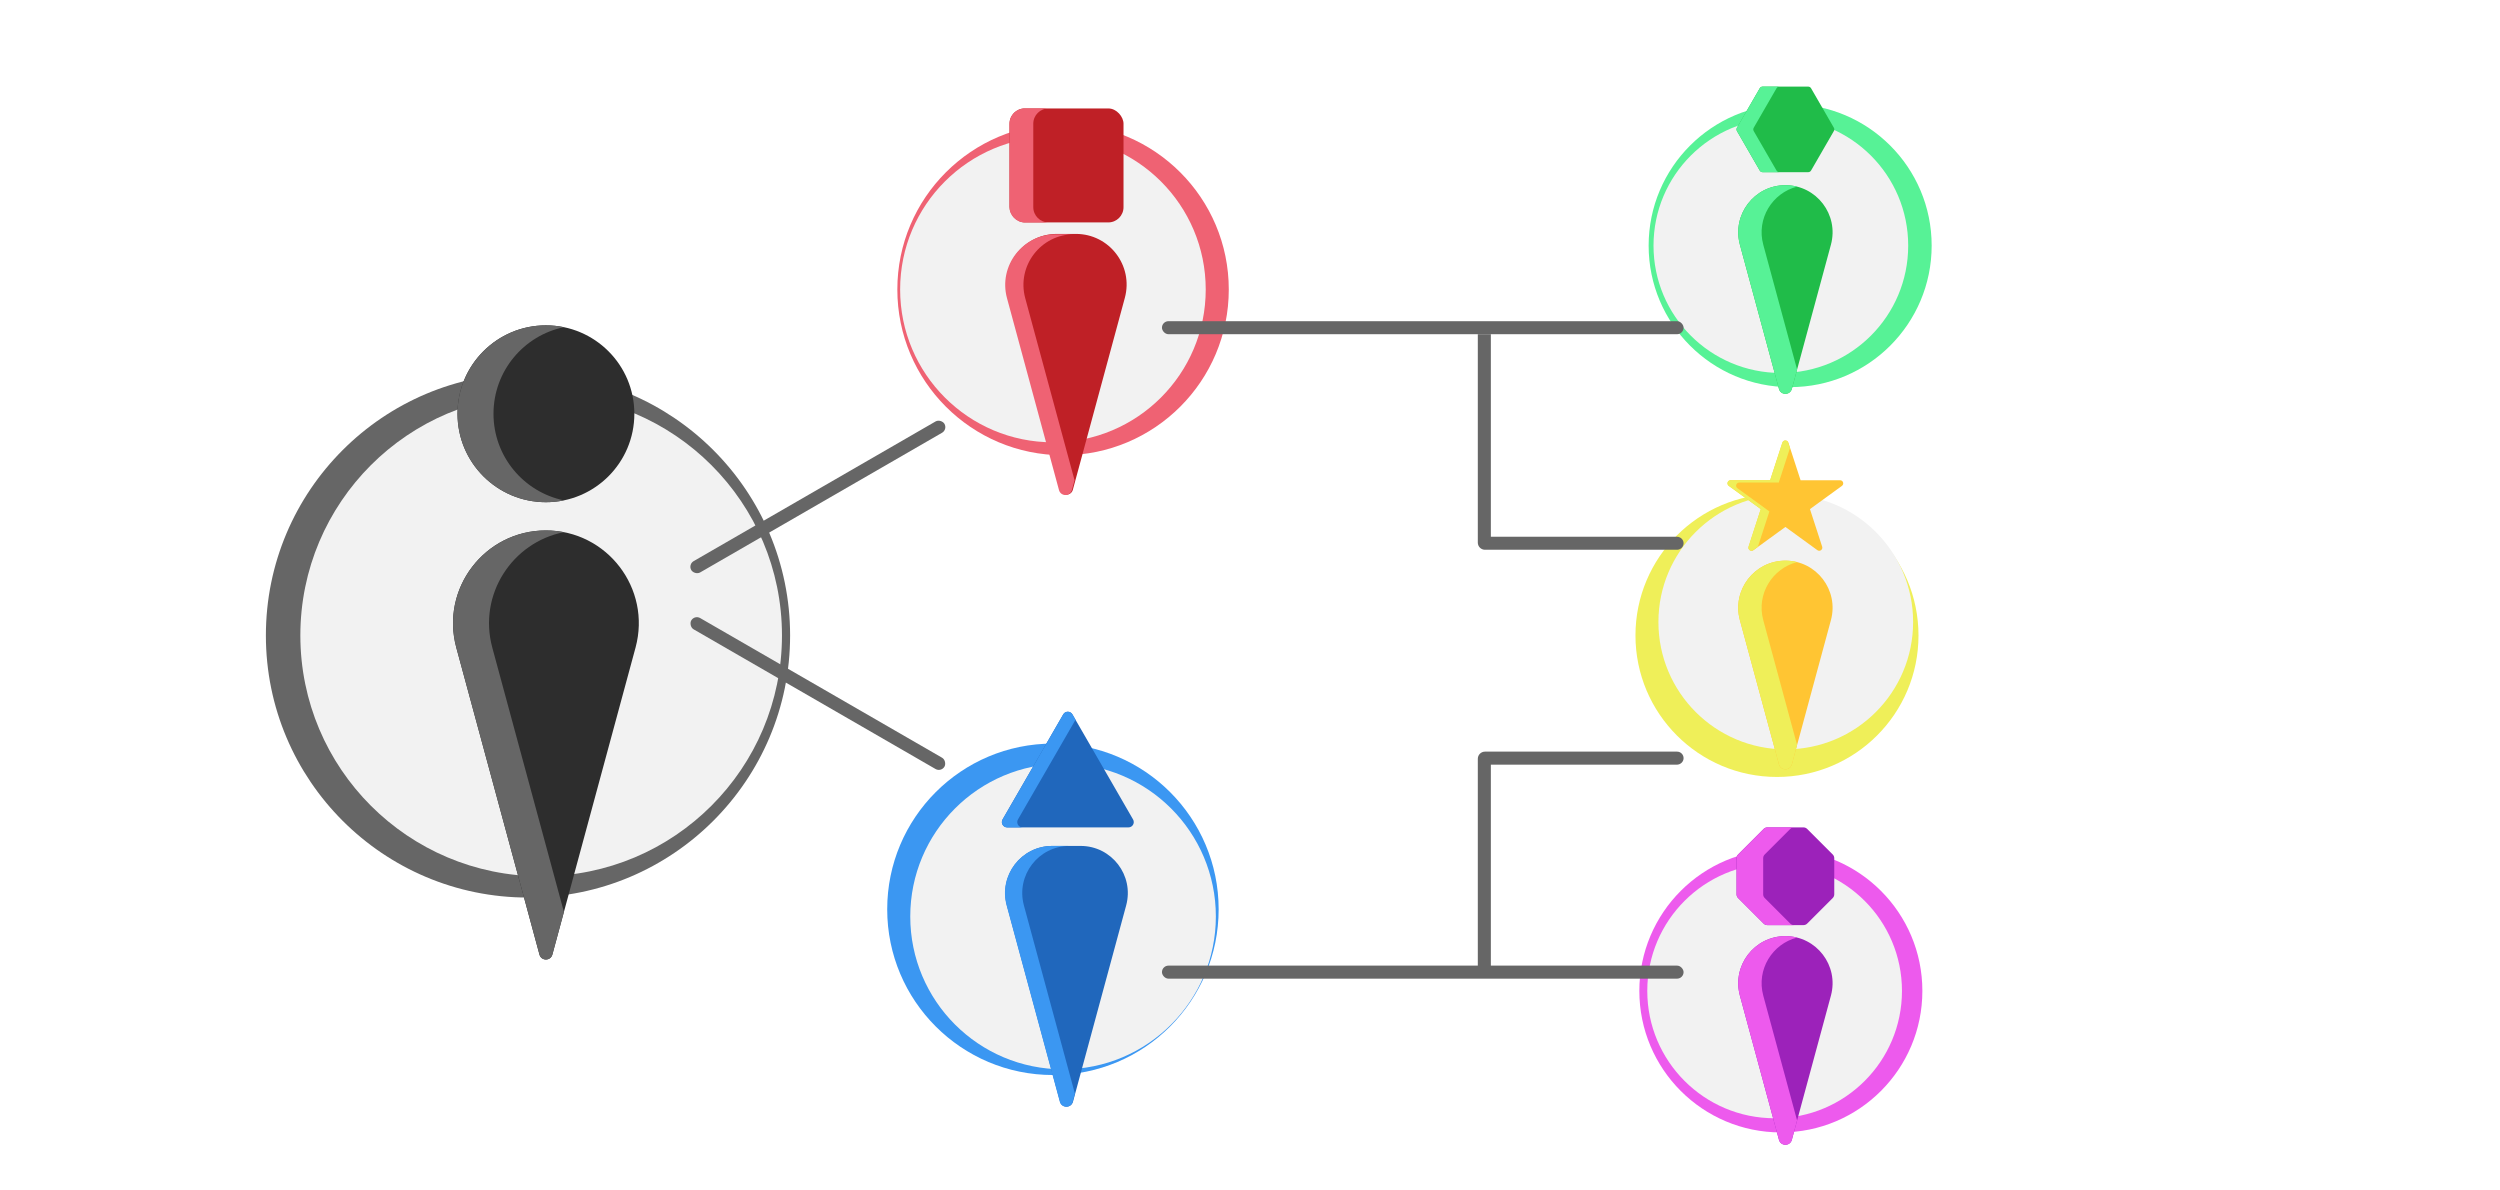 <?xml version="1.0" encoding="UTF-8"?>
<svg id="Layer_4" data-name="Layer 4" xmlns="http://www.w3.org/2000/svg" xmlns:xlink="http://www.w3.org/1999/xlink" viewBox="0 0 4200 2000">
  <defs>
    <style>
      .cls-1 {
        fill: #bf2026;
      }

      .cls-2 {
        filter: url(#drop-shadow-14);
      }

      .cls-2, .cls-3, .cls-4, .cls-5, .cls-6, .cls-7 {
        fill: #f2f2f2;
      }

      .cls-8 {
        fill: #20bc49;
      }

      .cls-9 {
        filter: url(#drop-shadow-22);
      }

      .cls-10 {
        fill: #9c22ba;
      }

      .cls-11 {
        filter: url(#drop-shadow-12);
      }

      .cls-11, .cls-12 {
        fill: #efef59;
      }

      .cls-13 {
        filter: url(#drop-shadow-10);
      }

      .cls-13, .cls-14 {
        fill: #3b97f2;
      }

      .cls-15 {
        filter: url(#drop-shadow-8);
      }

      .cls-15, .cls-16 {
        fill: #666;
      }

      .cls-17, .cls-18 {
        fill: #57f296;
      }

      .cls-19 {
        fill: #2d2d2d;
      }

      .cls-20 {
        filter: url(#drop-shadow-21);
      }

      .cls-3 {
        filter: url(#drop-shadow-18);
      }

      .cls-21 {
        fill: #ffc533;
      }

      .cls-4 {
        filter: url(#drop-shadow-19);
      }

      .cls-5 {
        filter: url(#drop-shadow-16);
      }

      .cls-22 {
        filter: url(#drop-shadow-13);
      }

      .cls-22, .cls-23 {
        fill: #ed5aed;
      }

      .cls-24 {
        filter: url(#drop-shadow-25);
      }

      .cls-25 {
        filter: url(#drop-shadow-24);
      }

      .cls-18 {
        filter: url(#drop-shadow-11);
      }

      .cls-26 {
        filter: url(#drop-shadow-23);
      }

      .cls-27 {
        filter: url(#drop-shadow-20);
      }

      .cls-6 {
        filter: url(#drop-shadow-15);
      }

      .cls-28, .cls-29 {
        fill: #ef6273;
      }

      .cls-30 {
        fill: #2067bc;
      }

      .cls-7 {
        filter: url(#drop-shadow-17);
      }

      .cls-29 {
        filter: url(#drop-shadow-9);
      }
    </style>
    <filter id="drop-shadow-8" x="431.55" y="611.98" width="911" height="911" filterUnits="userSpaceOnUse">
      <feOffset dx="-1" dy="7"/>
      <feGaussianBlur result="blur" stdDeviation="5"/>
      <feFlood flood-color="#000" flood-opacity=".75"/>
      <feComposite in2="blur" operator="in"/>
      <feComposite in="SourceGraphic"/>
    </filter>
    <filter id="drop-shadow-9" x="1491.82" y="192.65" width="588" height="588" filterUnits="userSpaceOnUse">
      <feOffset dx="-1" dy="7"/>
      <feGaussianBlur result="blur-2" stdDeviation="5"/>
      <feFlood flood-color="#000" flood-opacity=".75"/>
      <feComposite in2="blur-2" operator="in"/>
      <feComposite in="SourceGraphic"/>
    </filter>
    <filter id="drop-shadow-10" x="1475" y="1233.65" width="588" height="588" filterUnits="userSpaceOnUse">
      <feOffset dx="-1" dy="7"/>
      <feGaussianBlur result="blur-3" stdDeviation="5"/>
      <feFlood flood-color="#000" flood-opacity=".75"/>
      <feComposite in2="blur-3" operator="in"/>
      <feComposite in="SourceGraphic"/>
    </filter>
    <filter id="drop-shadow-11" x="2754" y="159.65" width="507" height="506" filterUnits="userSpaceOnUse">
      <feOffset dx="-1" dy="7"/>
      <feGaussianBlur result="blur-4" stdDeviation="5"/>
      <feFlood flood-color="#000" flood-opacity=".75"/>
      <feComposite in2="blur-4" operator="in"/>
      <feComposite in="SourceGraphic"/>
    </filter>
    <filter id="drop-shadow-12" x="2732" y="814.65" width="507" height="506" filterUnits="userSpaceOnUse">
      <feOffset dx="-1" dy="7"/>
      <feGaussianBlur result="blur-5" stdDeviation="5"/>
      <feFlood flood-color="#000" flood-opacity=".75"/>
      <feComposite in2="blur-5" operator="in"/>
      <feComposite in="SourceGraphic"/>
    </filter>
    <filter id="drop-shadow-13" x="2739" y="1411.65" width="506" height="506" filterUnits="userSpaceOnUse">
      <feOffset dx="-1" dy="7"/>
      <feGaussianBlur result="blur-6" stdDeviation="5"/>
      <feFlood flood-color="#000" flood-opacity=".75"/>
      <feComposite in2="blur-6" operator="in"/>
      <feComposite in="SourceGraphic"/>
    </filter>
    <filter id="drop-shadow-14" x="1497" y="214.65" width="544" height="544" filterUnits="userSpaceOnUse">
      <feOffset dx="-1" dy="7"/>
      <feGaussianBlur result="blur-7" stdDeviation="5"/>
      <feFlood flood-color="#000" flood-opacity=".75"/>
      <feComposite in2="blur-7" operator="in"/>
      <feComposite in="SourceGraphic"/>
    </filter>
    <filter id="drop-shadow-15" x="489.13" y="647.25" width="840" height="840" filterUnits="userSpaceOnUse">
      <feOffset dx="-1" dy="7"/>
      <feGaussianBlur result="blur-8" stdDeviation="5"/>
      <feFlood flood-color="#000" flood-opacity=".75"/>
      <feComposite in2="blur-8" operator="in"/>
      <feComposite in="SourceGraphic"/>
    </filter>
    <filter id="drop-shadow-16" x="1514.01" y="1268" width="544" height="544" filterUnits="userSpaceOnUse">
      <feOffset dx="-1" dy="7"/>
      <feGaussianBlur result="blur-9" stdDeviation="5"/>
      <feFlood flood-color="#000" flood-opacity=".75"/>
      <feComposite in2="blur-9" operator="in"/>
      <feComposite in="SourceGraphic"/>
    </filter>
    <filter id="drop-shadow-17" x="2751.76" y="1434.88" width="459" height="459" filterUnits="userSpaceOnUse">
      <feOffset dx="-1" dy="7"/>
      <feGaussianBlur result="blur-10" stdDeviation="5"/>
      <feFlood flood-color="#000" flood-opacity=".75"/>
      <feComposite in2="blur-10" operator="in"/>
      <feComposite in="SourceGraphic"/>
    </filter>
    <filter id="drop-shadow-18" x="2770.48" y="815.14" width="459" height="459" filterUnits="userSpaceOnUse">
      <feOffset dx="-1" dy="7"/>
      <feGaussianBlur result="blur-11" stdDeviation="5"/>
      <feFlood flood-color="#000" flood-opacity=".75"/>
      <feComposite in2="blur-11" operator="in"/>
      <feComposite in="SourceGraphic"/>
    </filter>
    <filter id="drop-shadow-19" x="2762.23" y="182.79" width="459" height="459" filterUnits="userSpaceOnUse">
      <feOffset dx="-1" dy="7"/>
      <feGaussianBlur result="blur-12" stdDeviation="5"/>
      <feFlood flood-color="#000" flood-opacity=".75"/>
      <feComposite in2="blur-12" operator="in"/>
      <feComposite in="SourceGraphic"/>
    </filter>
    <filter id="drop-shadow-20" x="746" y="530.65" width="343" height="1097" filterUnits="userSpaceOnUse">
      <feOffset dx="7" dy="7"/>
      <feGaussianBlur result="blur-13" stdDeviation="5"/>
      <feFlood flood-color="#000" flood-opacity=".5"/>
      <feComposite in2="blur-13" operator="in"/>
      <feComposite in="SourceGraphic"/>
    </filter>
    <filter id="drop-shadow-21" x="1673" y="166.65" width="235" height="680" filterUnits="userSpaceOnUse">
      <feOffset dx="7" dy="7"/>
      <feGaussianBlur result="blur-14" stdDeviation="5"/>
      <feFlood flood-color="#000" flood-opacity=".5"/>
      <feComposite in2="blur-14" operator="in"/>
      <feComposite in="SourceGraphic"/>
    </filter>
    <filter id="drop-shadow-22" x="1668" y="1180.65" width="252" height="694" filterUnits="userSpaceOnUse">
      <feOffset dx="7" dy="7"/>
      <feGaussianBlur result="blur-15" stdDeviation="5"/>
      <feFlood flood-color="#000" flood-opacity=".5"/>
      <feComposite in2="blur-15" operator="in"/>
      <feComposite in="SourceGraphic"/>
    </filter>
    <filter id="drop-shadow-23" x="2887" y="724.65" width="225" height="583" filterUnits="userSpaceOnUse">
      <feOffset dx="7" dy="7"/>
      <feGaussianBlur result="blur-16" stdDeviation="5"/>
      <feFlood flood-color="#000" flood-opacity=".5"/>
      <feComposite in2="blur-16" operator="in"/>
      <feComposite in="SourceGraphic"/>
    </filter>
    <filter id="drop-shadow-24" x="2902" y="129.65" width="195" height="547" filterUnits="userSpaceOnUse">
      <feOffset dx="7" dy="7"/>
      <feGaussianBlur result="blur-17" stdDeviation="5"/>
      <feFlood flood-color="#000" flood-opacity=".5"/>
      <feComposite in2="blur-17" operator="in"/>
      <feComposite in="SourceGraphic"/>
    </filter>
    <filter id="drop-shadow-25" x="2902" y="1374.65" width="195" height="564" filterUnits="userSpaceOnUse">
      <feOffset dx="7" dy="7"/>
      <feGaussianBlur result="blur-18" stdDeviation="5"/>
      <feFlood flood-color="#000" flood-opacity=".5"/>
      <feComposite in2="blur-18" operator="in"/>
      <feComposite in="SourceGraphic"/>
    </filter>
  </defs>
  <circle class="cls-15" cx="888.03" cy="1060.55" r="440.35"/>
  <circle class="cls-29" cx="1786.94" cy="479.37" r="278.41"/>
  <circle class="cls-13" cx="1769.92" cy="1520.63" r="278.41"/>
  <circle class="cls-18" cx="3008.45" cy="405.64" r="237.74"/>
  <circle class="cls-11" cx="2986.33" cy="1060.55" r="237.74"/>
  <circle class="cls-22" cx="2992.84" cy="1657.73" r="237.74"/>
  <circle class="cls-2" cx="1769.92" cy="479.37" r="256.7"/>
  <circle class="cls-6" cx="910.15" cy="1060.55" r="404.56"/>
  <circle class="cls-5" cx="1786.94" cy="1532.72" r="256.7"/>
  <circle class="cls-7" cx="2982.37" cy="1657.73" r="213.94"/>
  <circle class="cls-3" cx="3001.09" cy="1037.99" r="213.94"/>
  <circle class="cls-4" cx="2992.84" cy="405.64" r="213.94"/>
  <g class="cls-27">
    <circle class="cls-19" cx="910.15" cy="688.14" r="148.56"/>
    <path class="cls-19" d="M920.98,1596.69l139.74-515.76c26.87-99.18-47.82-196.8-150.58-196.8h0c-102.76,0-177.45,97.62-150.58,196.8l139.74,515.76c2.99,11.05,18.68,11.05,21.67,0Z"/>
    <g>
      <path class="cls-16" d="M822.07,688.14c0-71.69,50.77-131.51,118.32-145.48-9.76-2.02-19.88-3.08-30.24-3.08-82.05,0-148.56,66.51-148.56,148.56s66.51,148.56,148.56,148.56c10.36,0,20.48-1.06,30.24-3.08-67.55-13.97-118.32-73.79-118.32-145.48Z"/>
      <path class="cls-16" d="M820.05,1080.93c-24.15-89.15,33.75-177.02,120.34-193.89-9.74-1.9-19.85-2.91-30.24-2.91h0c-102.76,0-177.45,97.62-150.58,196.8l139.74,515.76c3,11.05,18.68,11.05,21.67,0l19.4-71.62-120.34-444.14Z"/>
    </g>
  </g>
  <g>
    <rect class="cls-16" x="1952.09" y="539.58" width="876.32" height="21.91" rx="10.96" ry="10.96"/>
    <path class="cls-16" d="M2817.1,901.68h-312.46s0-340.19,0-340.19h-21.91v350.08c0,6.64,5.38,12.02,12.02,12.02h322.72c6.12,0,11.07-5.02,10.95-11.16-.11-6.03-5.29-10.75-11.32-10.75Z"/>
  </g>
  <g>
    <rect class="cls-16" x="1952.09" y="1622.24" width="876.32" height="21.91" rx="10.96" ry="10.96"/>
    <path class="cls-16" d="M2817.1,1284.66h-312.46s0,340.19,0,340.19h-21.91v-350.08c0-6.64,5.38-12.02,12.02-12.02h322.72c6.12,0,11.07,5.02,10.95,11.16-.11,6.03-5.29,10.75-11.32,10.75Z"/>
  </g>
  <g class="cls-20">
    <path class="cls-1" d="M1795.39,815.76l87.34-322.37c14.67-54.14-26.1-107.42-82.19-107.42h-31.98c-56.09,0-96.86,53.28-82.19,107.42l87.34,322.37c2.99,11.05,18.68,11.05,21.67,0Z"/>
    <path class="cls-28" d="M1715.4,493.96c-14.67-54.14,26.1-107.42,82.19-107.42h-30.64c-56.09,0-96.86,53.28-82.19,107.42l87.34,322.37c3,11.05,18.68,11.05,21.67,0l4.48-16.55-82.86-305.82Z"/>
    <rect class="cls-1" x="1689.01" y="175.17" width="191.5" height="191.5" rx="25.63" ry="25.63"/>
    <path class="cls-28" d="M1728.92,341.04v-140.23c0-14.16,11.48-25.63,25.63-25.63h-39.91c-14.16,0-25.63,11.48-25.63,25.63v140.23c0,14.16,11.48,25.63,25.63,25.63h39.91c-14.16,0-25.63-11.48-25.63-25.63Z"/>
  </g>
  <g class="cls-9">
    <path class="cls-30" d="M1795.59,1843.95l89.37-329.83c13.65-50.38-24.29-99.96-76.48-99.96h-47.45c-52.19,0-90.13,49.58-76.48,99.96l89.37,329.83c2.99,11.05,18.68,11.05,21.67,0Z"/>
    <path class="cls-14" d="M1713.17,1514.12c-13.65-50.38,24.29-99.96,76.48-99.96h-29.05c-52.19,0-90.13,49.58-76.48,99.96l89.37,329.83c3,11.05,18.68,11.05,21.67,0l3.69-13.61-85.68-316.22Z"/>
    <path class="cls-30" d="M1779.21,1193.17l-101.89,176.48c-3.43,5.95.86,13.38,7.72,13.38h203.78c6.87,0,11.16-7.43,7.72-13.38l-101.89-176.48c-3.43-5.95-12.02-5.95-15.45,0Z"/>
    <path class="cls-14" d="M1703.18,1369.65l96.7-167.49-5.19-8.99c-3.43-5.95-12.02-5.95-15.45,0l-101.89,176.48c-3.43,5.95.86,13.38,7.73,13.38h25.83c-6.87,0-11.16-7.43-7.73-13.38Z"/>
  </g>
  <g class="cls-26">
    <path class="cls-21" d="M3003.32,1277.12l65.64-242.28c13.65-50.38-24.29-99.96-76.48-99.96h0c-52.19,0-90.13,49.58-76.48,99.96l65.64,242.28c2.99,11.05,18.68,11.05,21.67,0Z"/>
    <path class="cls-12" d="M2955.29,1034.85c-11.87-43.79,15.26-86.98,56.83-97.52-6.25-1.58-12.82-2.44-19.64-2.44h0c-52.19,0-90.13,49.58-76.48,99.96l65.64,242.28c3,11.05,18.68,11.05,21.67,0l8.81-32.51-56.83-209.76Z"/>
    <path class="cls-21" d="M2997.45,736.64l20.53,63.17h66.42c5.06,0,7.16,6.47,3.07,9.44l-53.74,39.04,20.53,63.17c1.56,4.81-3.94,8.81-8.03,5.84l-53.74-39.04-53.74,39.04c-4.09,2.97-9.59-1.03-8.03-5.84l20.53-63.17-53.74-39.04c-4.09-2.97-1.99-9.44,3.07-9.44h66.42s20.53-63.17,20.53-63.17c1.56-4.81,8.37-4.81,9.93,0Z"/>
    <path class="cls-12" d="M2965.57,852.18l-53.74-39.04c-4.09-2.97-1.99-9.44,3.07-9.44h66.42l18.82-57.94-2.98-9.17c-1.56-4.81-8.37-4.81-9.93,0l-20.53,63.17h-66.42c-5.06,0-7.16,6.47-3.07,9.44l53.74,39.04-20.53,63.17c-1.56,4.81,3.94,8.81,8.03,5.84l7.8-5.67,19.3-59.4Z"/>
  </g>
  <g class="cls-25">
    <path class="cls-8" d="M3003.32,646.34l65.64-242.28c13.65-50.38-24.29-99.96-76.48-99.96h0c-52.19,0-90.13,49.58-76.48,99.96l65.64,242.28c2.99,11.05,18.68,11.05,21.67,0Z"/>
    <path class="cls-17" d="M2955.29,404.07c-11.87-43.79,15.26-86.98,56.83-97.52-6.25-1.58-12.82-2.44-19.64-2.44h0c-52.19,0-90.13,49.58-76.48,99.96l65.64,242.28c3,11.05,18.68,11.05,21.67,0l8.81-32.51-56.83-209.76Z"/>
    <path class="cls-8" d="M3030.77,138.5h-76.57c-1.99,0-3.83,1.06-4.83,2.79l-38.29,66.31c-1,1.72-1,3.85,0,5.57l38.29,66.31c1,1.72,2.84,2.79,4.83,2.79h76.57c1.99,0,3.83-1.06,4.83-2.79l38.29-66.31c1-1.72,1-3.85,0-5.57l-38.29-66.31c-1-1.72-2.84-2.79-4.83-2.79Z"/>
    <path class="cls-17" d="M2977.54,279.49l-38.29-66.31c-1-1.72-1-3.85,0-5.57l38.29-66.31c1-1.72,2.83-2.79,4.83-2.79h-28.17c-1.99,0-3.83,1.06-4.83,2.79l-38.29,66.31c-1,1.72-1,3.85,0,5.57l38.29,66.31c1,1.72,2.83,2.79,4.83,2.79h28.17c-1.99,0-3.83-1.06-4.83-2.79Z"/>
  </g>
  <g class="cls-24">
    <path class="cls-10" d="M3003.32,1907.91l65.64-242.28c13.65-50.38-24.29-99.96-76.48-99.96h0c-52.19,0-90.13,49.58-76.48,99.96l65.64,242.28c2.99,11.05,18.68,11.05,21.67,0Z"/>
    <path class="cls-23" d="M2955.29,1665.63c-11.87-43.79,15.26-86.98,56.83-97.52-6.25-1.58-12.82-2.44-19.64-2.44h0c-52.19,0-90.13,49.58-76.48,99.96l65.64,242.28c3,11.05,18.68,11.05,21.67,0l8.81-32.51-56.83-209.76Z"/>
    <path class="cls-10" d="M3022.87,1383.03h-60.78c-2.31,0-4.53.92-6.16,2.55l-42.98,42.98c-1.63,1.63-2.55,3.85-2.55,6.16v60.78c0,2.31.92,4.53,2.55,6.16l42.98,42.98c1.63,1.63,3.85,2.55,6.16,2.55h60.78c2.31,0,4.53-.92,6.16-2.55l42.98-42.98c1.63-1.63,2.55-3.85,2.55-6.16v-60.78c0-2.31-.92-4.53-2.55-6.16l-42.98-42.98c-1.63-1.63-3.85-2.55-6.16-2.55Z"/>
    <path class="cls-23" d="M2957.68,1501.66c-1.63-1.63-2.55-3.85-2.55-6.16v-60.78c0-2.31.92-4.53,2.55-6.16l42.98-42.98c1.63-1.63,3.85-2.55,6.16-2.55h-44.61c-2.31,0-4.53.92-6.16,2.55l-42.98,42.98c-1.63,1.63-2.55,3.85-2.55,6.16v60.78c0,2.31.92,4.53,2.55,6.16l42.98,42.98c1.63,1.63,3.85,2.55,6.16,2.55h44.61c-2.31,0-4.53-.92-6.16-2.55l-42.98-42.98Z"/>
  </g>
  <rect class="cls-16" x="1128.4" y="823.91" width="491.2" height="21.91" rx="10.96" ry="10.96" transform="translate(-233.35 798.85) rotate(-30)"/>
  <rect class="cls-16" x="1128.4" y="1154.18" width="491.2" height="21.91" rx="10.96" ry="10.96" transform="translate(766.65 -530.9) rotate(30)"/>
</svg>